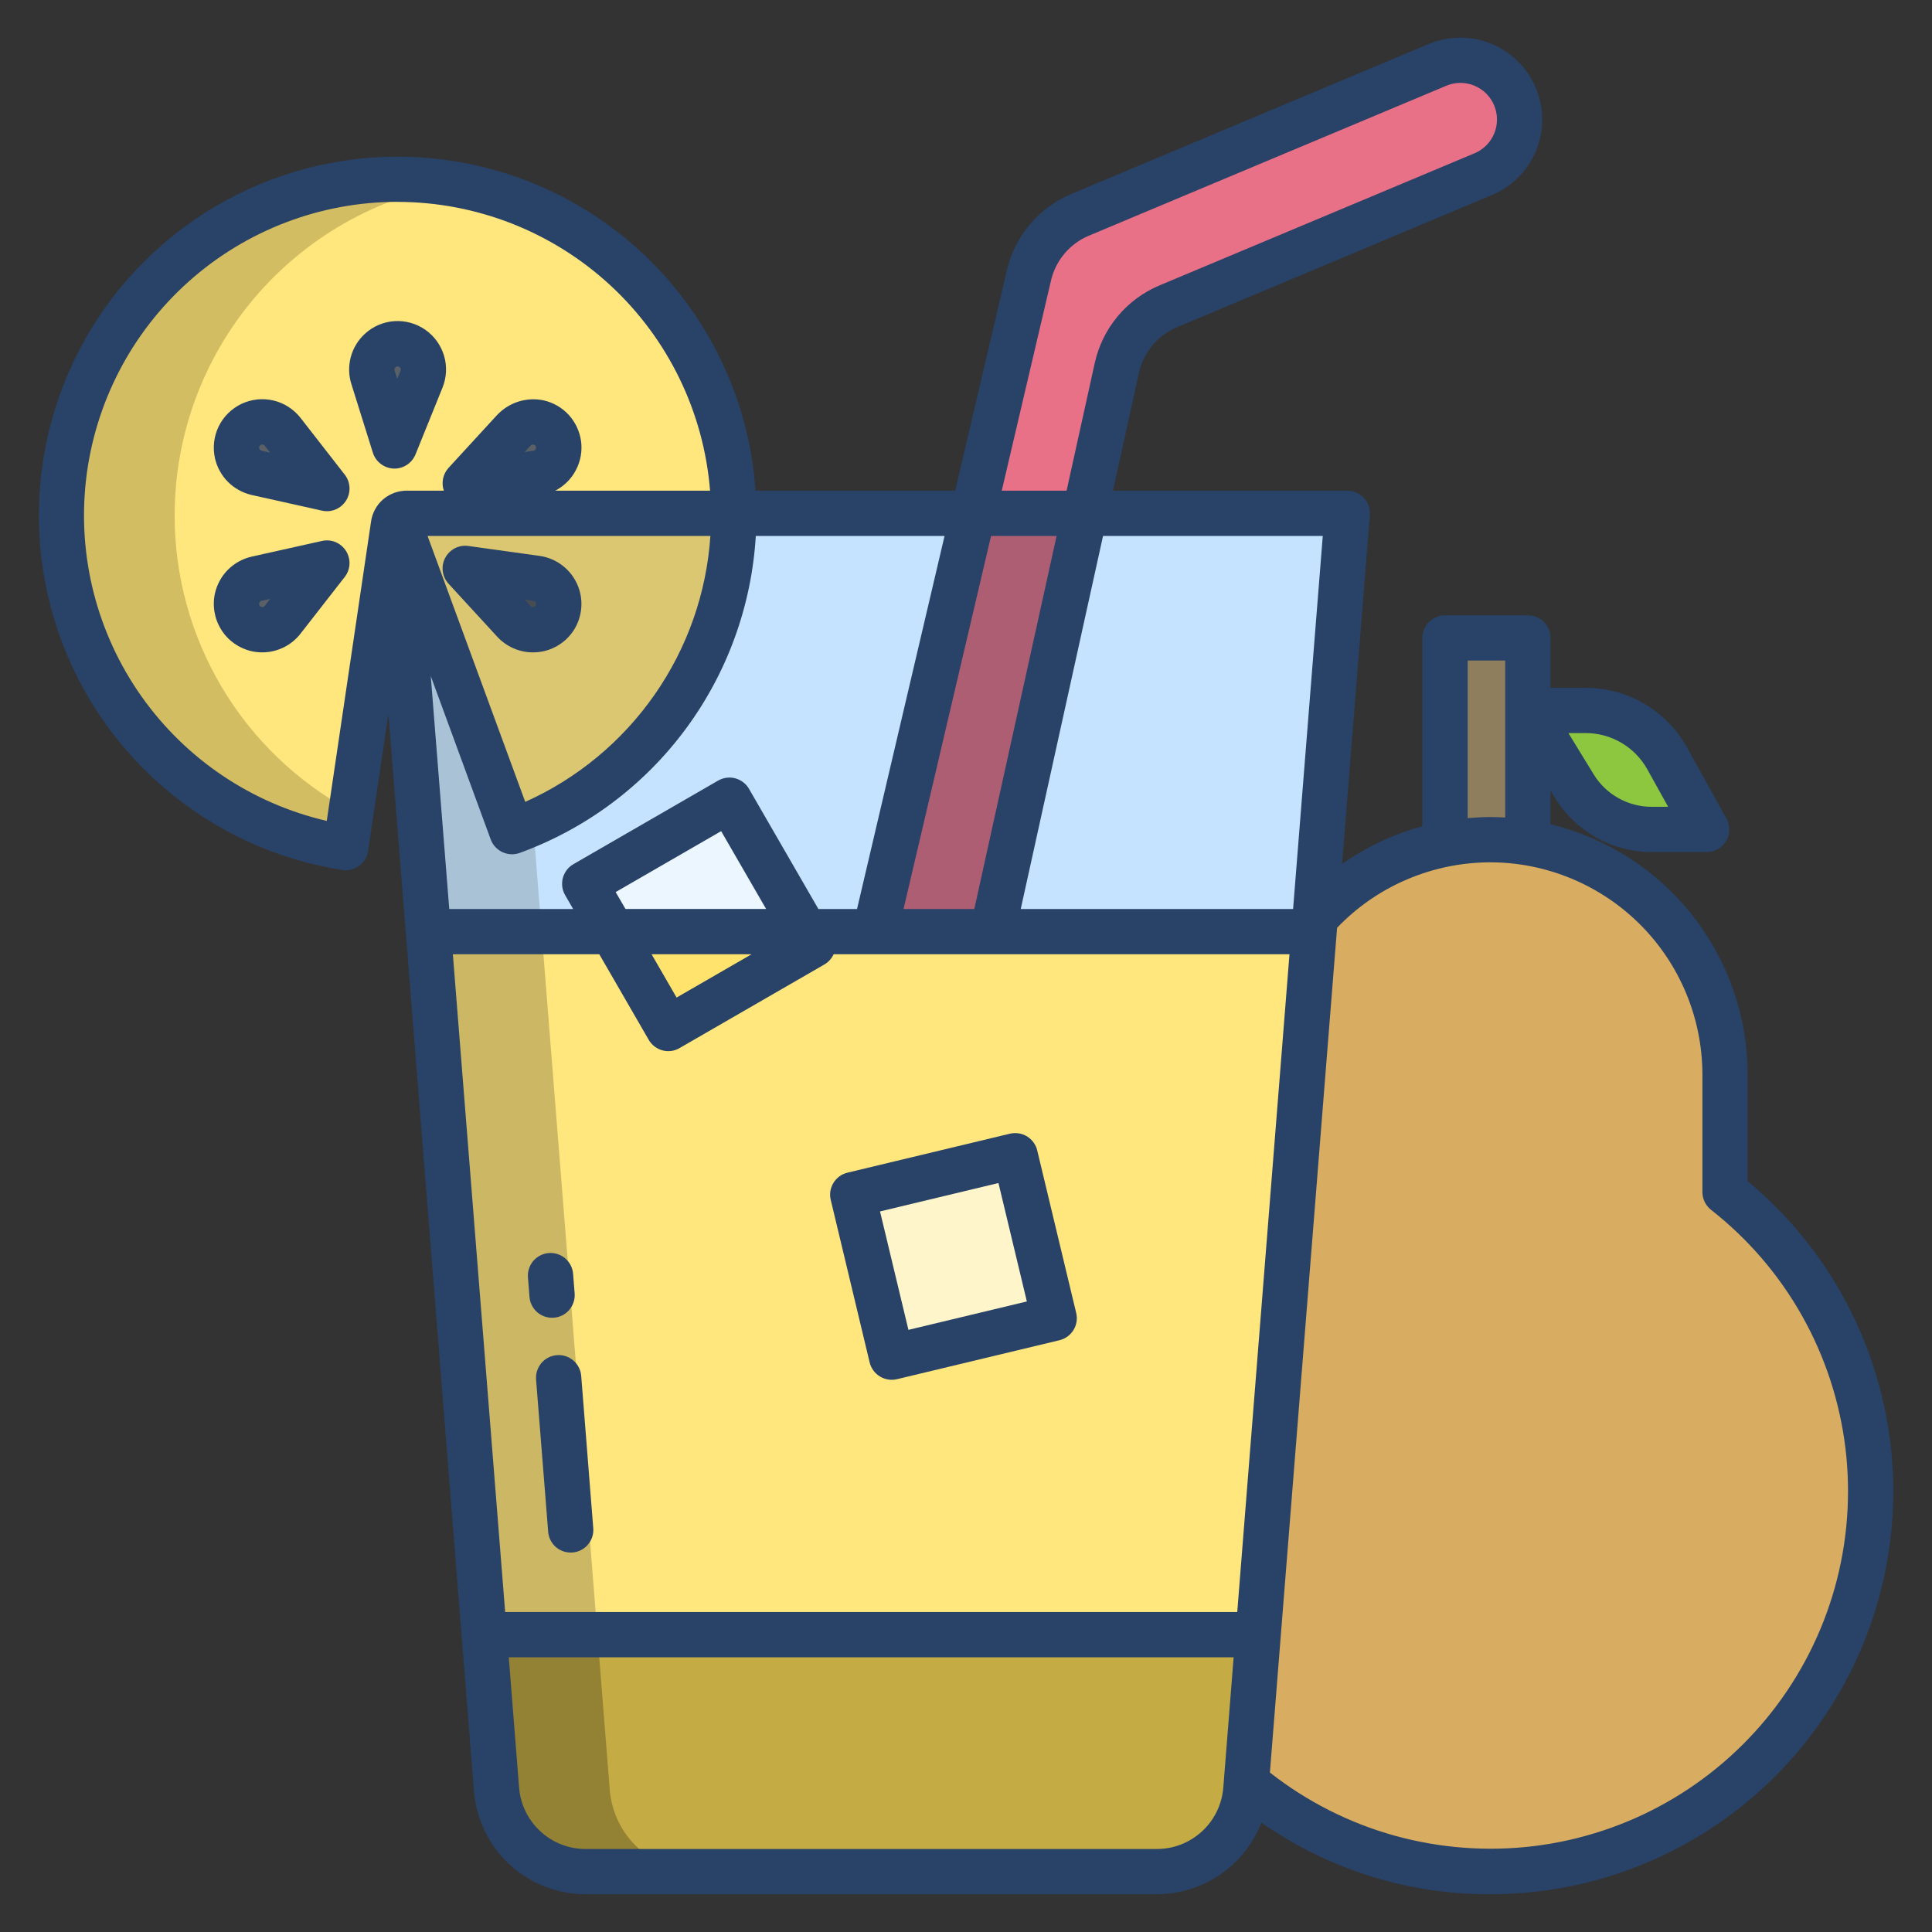 <svg width="30" height="30" viewBox="0 0 30 30" fill="none" xmlns="http://www.w3.org/2000/svg">
<rect x="0" y="0" width="30" height="30" fill="#333333" stroke="none"/>
<g clip-path="url(#clip0_0_216)">
<path d="M6.136 7.97L6.652 14.467L6.668 14.466H20.404L20.92 7.97H6.136Z" fill="#C5E3FF"/>
<path d="M6.136 7.97L6.652 14.467L6.668 14.466H8.41L7.898 7.97H6.136Z" fill="#AAC2D6"/>
<path d="M6.668 14.466L6.652 14.467L7.519 25.383H7.519H19.537L20.404 14.466H6.668Z" fill="#FFE67D"/>
<path d="M23.724 13.086C24.579 13.224 25.356 13.662 25.918 14.322C26.479 14.982 26.787 15.819 26.787 16.685V18.51C27.404 18.993 27.919 19.594 28.302 20.278C28.684 20.962 28.927 21.715 29.015 22.494C29.104 23.273 29.036 24.062 28.817 24.814C28.597 25.567 28.23 26.268 27.736 26.877C27.243 27.486 26.633 27.99 25.942 28.361C25.252 28.732 24.494 28.961 23.714 29.036C22.934 29.111 22.146 29.03 21.398 28.797C20.649 28.565 19.954 28.185 19.354 27.681L19.537 25.383L20.404 14.466L20.421 14.255C20.829 13.799 21.346 13.453 21.923 13.248C22.5 13.044 23.12 12.988 23.724 13.086Z" fill="#D8AD61"/>
<path d="M25.887 11.776L26.501 12.88H25.644C25.403 12.88 25.167 12.818 24.958 12.701C24.748 12.583 24.572 12.414 24.447 12.209L23.727 11.031H24.621C24.879 11.031 25.133 11.1 25.356 11.231C25.578 11.362 25.762 11.55 25.887 11.776Z" fill="#8DC63F"/>
<path d="M23.724 9.906V13.086C23.301 13.018 22.869 13.024 22.448 13.104L22.439 13.068V9.906H23.724Z" fill="#8E7E5D"/>
<path d="M23.52 1.502C23.567 1.613 23.591 1.733 23.592 1.853C23.592 1.974 23.569 2.094 23.523 2.206C23.478 2.318 23.41 2.42 23.325 2.505C23.24 2.591 23.139 2.659 23.027 2.706L18.138 4.758C17.939 4.841 17.763 4.971 17.625 5.137C17.487 5.302 17.39 5.499 17.344 5.709L16.845 7.97H15.111L15.979 4.271C16.027 4.064 16.124 3.872 16.262 3.709C16.399 3.547 16.573 3.419 16.769 3.337L22.315 1.01C22.427 0.963 22.546 0.938 22.667 0.938C22.788 0.937 22.908 0.96 23.02 1.006C23.131 1.052 23.233 1.119 23.319 1.204C23.405 1.289 23.473 1.39 23.52 1.502Z" fill="#E87187"/>
<path d="M7.519 25.383L7.71 27.791C7.738 28.137 7.895 28.46 8.15 28.696C8.405 28.932 8.739 29.063 9.087 29.062H17.97C18.317 29.062 18.651 28.932 18.906 28.696C19.161 28.46 19.318 28.137 19.345 27.791L19.537 25.383H7.519Z" fill="#C4AB43"/>
<path d="M16.845 7.97L15.412 14.466H13.587L15.111 7.97H16.845Z" fill="#AD5E73"/>
<path d="M12.505 14.466L12.624 14.672L10.377 15.97L9.509 14.466H12.505Z" fill="#FFE36C"/>
<path d="M12.505 14.466H9.509L9.08 13.723L11.327 12.426L12.505 14.466Z" fill="#EBF6FF"/>
<path d="M11.394 7.97H6.136L5.368 13.161C4.383 13.008 3.463 12.575 2.716 11.915C1.969 11.255 1.427 10.395 1.153 9.437C0.879 8.478 0.886 7.462 1.171 6.507C1.457 5.552 2.01 4.699 2.765 4.048C3.52 3.397 4.446 2.976 5.433 2.835C6.419 2.694 7.426 2.838 8.333 3.25C9.241 3.663 10.011 4.326 10.553 5.163C11.096 5.999 11.387 6.973 11.394 7.97Z" fill="#FFE67D"/>
<path d="M8.395 6.568C8.496 6.6 8.581 6.671 8.63 6.765C8.68 6.859 8.69 6.969 8.658 7.071C8.636 7.143 8.593 7.208 8.535 7.257C8.477 7.306 8.406 7.338 8.331 7.348L7.224 7.503L7.98 6.68C8.031 6.624 8.098 6.583 8.171 6.564C8.245 6.544 8.322 6.546 8.395 6.568Z" fill="#5A6066"/>
<path d="M6.575 5.737C6.575 5.789 6.565 5.841 6.546 5.889L6.126 6.924L5.791 5.858C5.774 5.803 5.769 5.745 5.776 5.688C5.783 5.63 5.803 5.575 5.833 5.526C5.864 5.477 5.905 5.435 5.953 5.403C6.001 5.371 6.056 5.35 6.113 5.341C6.17 5.333 6.228 5.336 6.284 5.352C6.339 5.368 6.391 5.396 6.435 5.433C6.479 5.471 6.514 5.518 6.538 5.57C6.562 5.623 6.575 5.68 6.575 5.737Z" fill="#5A6066"/>
<path d="M4.389 6.705L5.076 7.586L3.985 7.342C3.896 7.323 3.816 7.273 3.759 7.202C3.702 7.131 3.671 7.043 3.671 6.952C3.671 6.86 3.702 6.772 3.759 6.701C3.816 6.63 3.895 6.58 3.984 6.56C4.013 6.554 4.043 6.55 4.073 6.55C4.134 6.55 4.194 6.564 4.249 6.591C4.303 6.618 4.351 6.657 4.389 6.705Z" fill="#5A6066"/>
<path d="M5.076 8.743L4.389 9.625C4.351 9.673 4.303 9.712 4.248 9.739C4.194 9.765 4.133 9.779 4.072 9.779C4.043 9.779 4.013 9.776 3.984 9.769C3.895 9.749 3.816 9.7 3.759 9.629C3.702 9.557 3.671 9.469 3.671 9.378C3.671 9.287 3.702 9.198 3.759 9.127C3.816 9.056 3.896 9.006 3.985 8.987L5.076 8.743Z" fill="#5A6066"/>
<path d="M11.394 7.97C11.394 7.981 11.394 7.992 11.394 8.003C11.394 9.076 11.063 10.123 10.447 11.002C9.831 11.88 8.959 12.547 7.95 12.913L6.136 7.97H11.394Z" fill="#DBC671"/>
<path d="M8.658 9.258C8.685 9.345 8.682 9.439 8.649 9.524C8.616 9.609 8.554 9.68 8.475 9.725C8.396 9.771 8.304 9.788 8.214 9.774C8.124 9.76 8.042 9.716 7.98 9.649L7.224 8.827L8.331 8.981C8.406 8.991 8.477 9.023 8.535 9.072C8.593 9.121 8.636 9.186 8.658 9.258Z" fill="#474C51"/>
<path d="M13.234 18.543L15.756 17.939L16.36 20.461L13.839 21.065L13.234 18.543Z" fill="#FFF5CA"/>
<path d="M2.712 8.003C2.712 6.771 3.148 5.578 3.942 4.637C4.737 3.695 5.838 3.064 7.053 2.857C5.686 2.633 4.287 2.962 3.163 3.77C2.039 4.578 1.282 5.8 1.058 7.167C0.835 8.533 1.164 9.932 1.972 11.057C2.78 12.181 4.002 12.938 5.368 13.161L5.452 12.596C4.623 12.149 3.931 11.486 3.448 10.677C2.966 9.869 2.711 8.944 2.712 8.003Z" fill="#D3BD62"/>
<path d="M8.41 14.467L8.41 14.466H6.668L6.652 14.467L7.519 25.383H7.519H9.277L8.41 14.467Z" fill="#CCB864"/>
<path d="M9.468 27.791L9.277 25.383H7.519L7.71 27.791C7.738 28.137 7.895 28.46 8.15 28.696C8.405 28.932 8.739 29.063 9.087 29.062H10.845C10.497 29.063 10.163 28.932 9.908 28.696C9.652 28.46 9.496 28.137 9.468 27.791Z" fill="#938134"/>
<path d="M9.025 21.366C9.018 21.273 8.974 21.186 8.903 21.126C8.832 21.065 8.74 21.035 8.647 21.043C8.554 21.05 8.468 21.094 8.407 21.165C8.347 21.236 8.317 21.328 8.324 21.421L8.512 23.785C8.519 23.873 8.559 23.955 8.623 24.015C8.688 24.075 8.773 24.108 8.862 24.108C8.871 24.108 8.88 24.108 8.89 24.107C8.983 24.1 9.069 24.056 9.129 23.985C9.19 23.914 9.22 23.822 9.212 23.729L9.025 21.366Z" fill="#284268"/>
<path d="M8.572 20.462C8.582 20.462 8.591 20.462 8.601 20.461C8.647 20.458 8.691 20.445 8.733 20.424C8.774 20.403 8.81 20.374 8.84 20.339C8.87 20.304 8.893 20.263 8.907 20.219C8.921 20.175 8.927 20.129 8.923 20.083L8.899 19.78C8.892 19.687 8.848 19.601 8.777 19.54C8.706 19.48 8.614 19.45 8.521 19.457C8.428 19.465 8.342 19.509 8.281 19.579C8.221 19.651 8.191 19.743 8.198 19.835L8.222 20.139C8.229 20.227 8.269 20.309 8.334 20.369C8.399 20.429 8.484 20.462 8.572 20.462Z" fill="#284268"/>
<path d="M5.79 7.03C5.812 7.099 5.854 7.159 5.912 7.203C5.969 7.247 6.039 7.273 6.112 7.276H6.126C6.196 7.276 6.264 7.255 6.322 7.216C6.38 7.177 6.425 7.121 6.452 7.056L6.871 6.02C6.935 5.862 6.944 5.686 6.895 5.523C6.846 5.359 6.743 5.217 6.602 5.119C6.461 5.022 6.292 4.975 6.121 4.987C5.951 4.999 5.789 5.069 5.664 5.185C5.559 5.282 5.484 5.406 5.447 5.544C5.41 5.682 5.413 5.827 5.456 5.963L5.79 7.03ZM6.141 5.702C6.149 5.694 6.16 5.689 6.171 5.689C6.182 5.688 6.193 5.691 6.202 5.697C6.212 5.704 6.218 5.713 6.222 5.724C6.225 5.735 6.224 5.746 6.22 5.757L6.168 5.884L6.127 5.753C6.124 5.744 6.124 5.734 6.127 5.725C6.129 5.716 6.134 5.708 6.141 5.702Z" fill="#284268"/>
<path d="M6.965 9.064L7.721 9.887C7.792 9.964 7.878 10.025 7.974 10.067C8.069 10.109 8.173 10.13 8.277 10.13C8.395 10.13 8.511 10.103 8.616 10.049C8.722 9.996 8.813 9.919 8.883 9.824C8.953 9.729 8.999 9.618 9.018 9.502C9.038 9.386 9.029 9.266 8.994 9.154C8.951 9.018 8.871 8.896 8.762 8.804C8.653 8.712 8.521 8.652 8.38 8.632L7.273 8.478C7.201 8.468 7.128 8.48 7.064 8.513C6.999 8.547 6.947 8.599 6.913 8.663C6.879 8.727 6.866 8.8 6.876 8.872C6.885 8.943 6.916 9.011 6.965 9.064L6.965 9.064ZM8.282 9.329C8.293 9.331 8.304 9.336 8.311 9.344C8.319 9.352 8.324 9.363 8.325 9.374C8.326 9.385 8.323 9.396 8.316 9.406C8.31 9.415 8.301 9.422 8.29 9.425C8.281 9.428 8.272 9.428 8.263 9.426C8.253 9.423 8.245 9.419 8.239 9.412L8.146 9.31L8.282 9.329Z" fill="#284268"/>
<path d="M3.338 7.117C3.37 7.256 3.44 7.383 3.541 7.484C3.642 7.584 3.769 7.654 3.908 7.686L4.999 7.929C5.07 7.945 5.144 7.939 5.211 7.911C5.277 7.883 5.334 7.835 5.373 7.774C5.412 7.713 5.43 7.641 5.427 7.569C5.423 7.497 5.398 7.427 5.353 7.37L4.666 6.488C4.561 6.354 4.413 6.259 4.247 6.219C4.08 6.18 3.905 6.198 3.751 6.271C3.596 6.344 3.471 6.468 3.396 6.621C3.321 6.775 3.301 6.949 3.338 7.116V7.117ZM4.061 6.903C4.071 6.901 4.08 6.901 4.089 6.905C4.098 6.908 4.106 6.913 4.111 6.92L4.196 7.029L4.061 6.999C4.051 6.997 4.041 6.991 4.034 6.982C4.027 6.973 4.023 6.962 4.023 6.951C4.023 6.94 4.027 6.929 4.034 6.92C4.041 6.911 4.051 6.905 4.061 6.903L4.061 6.903Z" fill="#284268"/>
<path d="M3.907 10.112C3.961 10.124 4.016 10.13 4.071 10.13C4.186 10.13 4.299 10.104 4.402 10.054C4.505 10.004 4.595 9.931 4.666 9.84L5.353 8.959C5.398 8.902 5.423 8.832 5.427 8.76C5.43 8.688 5.411 8.616 5.373 8.555C5.334 8.494 5.277 8.446 5.211 8.418C5.144 8.39 5.07 8.384 4.999 8.4L3.909 8.643C3.769 8.675 3.642 8.745 3.541 8.845C3.44 8.946 3.37 9.073 3.338 9.212C3.295 9.407 3.33 9.611 3.437 9.78C3.543 9.949 3.713 10.068 3.907 10.112ZM4.024 9.367C4.026 9.358 4.031 9.349 4.037 9.343C4.044 9.336 4.052 9.332 4.062 9.329L4.196 9.299L4.112 9.408C4.105 9.417 4.095 9.423 4.084 9.426C4.073 9.429 4.062 9.427 4.052 9.423C4.041 9.418 4.033 9.41 4.028 9.4C4.023 9.39 4.022 9.378 4.024 9.367L4.024 9.367Z" fill="#284268"/>
<path d="M16.106 17.864C16.096 17.819 16.076 17.777 16.049 17.74C16.022 17.702 15.988 17.671 15.948 17.646C15.909 17.622 15.865 17.606 15.819 17.599C15.774 17.592 15.727 17.594 15.682 17.604L13.16 18.209C13.115 18.22 13.072 18.239 13.035 18.266C12.998 18.294 12.966 18.328 12.942 18.367C12.918 18.406 12.902 18.45 12.894 18.496C12.887 18.541 12.889 18.588 12.9 18.633L13.504 21.156C13.526 21.246 13.583 21.325 13.662 21.373C13.742 21.422 13.838 21.437 13.928 21.416L16.451 20.811C16.542 20.789 16.62 20.732 16.669 20.653C16.718 20.573 16.733 20.478 16.711 20.387L16.106 17.864ZM14.106 20.65L13.665 18.811L15.504 18.37L15.945 20.209L14.106 20.65Z" fill="#284268"/>
<path d="M5.314 13.509C5.36 13.516 5.407 13.514 5.452 13.503C5.497 13.492 5.54 13.472 5.577 13.444C5.614 13.417 5.646 13.382 5.67 13.342C5.694 13.303 5.709 13.259 5.716 13.213L6.031 11.085L7.36 27.819C7.396 28.253 7.594 28.657 7.913 28.952C8.233 29.247 8.651 29.412 9.086 29.414H17.969C18.319 29.412 18.661 29.305 18.949 29.107C19.238 28.908 19.46 28.627 19.586 28.301C20.546 28.972 21.676 29.356 22.845 29.408C22.945 29.412 23.044 29.414 23.144 29.414C24.43 29.414 25.686 29.017 26.738 28.277C27.791 27.537 28.59 26.491 29.027 25.28C29.464 24.07 29.517 22.754 29.179 21.513C28.841 20.271 28.128 19.164 27.138 18.342V16.685C27.137 15.788 26.834 14.917 26.279 14.212C25.724 13.508 24.948 13.01 24.076 12.799V12.276L24.147 12.392C24.305 12.648 24.525 12.859 24.787 13.006C25.049 13.153 25.344 13.23 25.644 13.231H26.501C26.562 13.231 26.622 13.215 26.675 13.185C26.729 13.155 26.773 13.111 26.804 13.058C26.835 13.005 26.852 12.945 26.852 12.884C26.853 12.823 26.838 12.763 26.808 12.709L26.195 11.605C26.039 11.325 25.811 11.091 25.534 10.928C25.258 10.765 24.942 10.68 24.621 10.68H24.076V9.906C24.076 9.813 24.039 9.723 23.973 9.657C23.907 9.592 23.818 9.554 23.725 9.554H22.439C22.346 9.554 22.256 9.592 22.191 9.657C22.125 9.723 22.087 9.813 22.087 9.906V12.829C21.641 12.951 21.219 13.15 20.84 13.416L21.271 7.998C21.275 7.95 21.268 7.901 21.253 7.855C21.237 7.809 21.212 7.767 21.179 7.732C21.146 7.696 21.106 7.668 21.061 7.648C21.017 7.629 20.969 7.619 20.92 7.619H17.282L17.687 5.785C17.721 5.63 17.792 5.485 17.895 5.362C17.997 5.24 18.127 5.144 18.274 5.082L23.163 3.03C23.318 2.966 23.458 2.872 23.576 2.753C23.694 2.635 23.788 2.494 23.852 2.339C23.915 2.185 23.948 2.019 23.947 1.851C23.946 1.684 23.913 1.519 23.848 1.364C23.783 1.21 23.689 1.07 23.57 0.952C23.451 0.835 23.31 0.742 23.155 0.678C23 0.615 22.834 0.584 22.666 0.585C22.499 0.586 22.334 0.62 22.18 0.685L16.633 3.013C16.386 3.117 16.166 3.278 15.993 3.483C15.82 3.687 15.698 3.93 15.636 4.191L14.832 7.619H11.732C11.66 6.573 11.293 5.568 10.675 4.721C10.057 3.873 9.213 3.218 8.238 2.829C7.264 2.441 6.2 2.335 5.169 2.524C4.137 2.714 3.18 3.19 2.407 3.9C1.635 4.609 1.078 5.521 0.801 6.533C0.524 7.545 0.538 8.614 0.842 9.617C1.146 10.621 1.726 11.519 2.518 12.207C3.309 12.896 4.278 13.347 5.314 13.509ZM24.621 11.383C24.817 11.383 25.009 11.435 25.177 11.534C25.346 11.633 25.485 11.776 25.58 11.947L25.903 12.528H25.643C25.464 12.528 25.287 12.481 25.13 12.393C24.973 12.305 24.841 12.179 24.747 12.025L24.354 11.383H24.621ZM18.995 27.763C18.973 28.021 18.856 28.261 18.666 28.436C18.476 28.612 18.228 28.71 17.969 28.711H9.086C8.828 28.71 8.58 28.612 8.39 28.436C8.2 28.261 8.083 28.021 8.061 27.764L7.9 25.734H19.156L18.995 27.763ZM19.212 25.031H7.844L7.032 14.818H9.306L10.073 16.146C10.096 16.186 10.127 16.221 10.163 16.249C10.2 16.277 10.242 16.298 10.286 16.31C10.331 16.322 10.377 16.325 10.423 16.319C10.469 16.313 10.513 16.298 10.553 16.274L12.8 14.977C12.863 14.94 12.914 14.885 12.944 14.818H20.023L19.212 25.031ZM9.712 14.114L9.56 13.852L11.198 12.906L11.896 14.114H9.712ZM11.67 14.818L10.506 15.49L10.118 14.818H11.67ZM22.79 10.257H23.373V12.694C23.296 12.69 23.218 12.687 23.14 12.687C23.023 12.687 22.906 12.694 22.79 12.704V10.257ZM23.14 13.39C24.014 13.391 24.851 13.739 25.469 14.357C26.086 14.974 26.434 15.812 26.435 16.685V18.51C26.435 18.563 26.447 18.616 26.47 18.663C26.494 18.711 26.527 18.753 26.569 18.786C27.143 19.236 27.623 19.794 27.981 20.43C28.339 21.065 28.568 21.764 28.656 22.488C28.743 23.212 28.688 23.945 28.492 24.648C28.296 25.35 27.963 26.007 27.514 26.58C27.064 27.154 26.505 27.634 25.87 27.992C25.235 28.35 24.536 28.579 23.812 28.667C23.088 28.754 22.354 28.698 21.652 28.503C20.95 28.307 20.293 27.974 19.719 27.524L20.762 14.407C21.069 14.086 21.438 13.83 21.847 13.656C22.256 13.481 22.696 13.391 23.14 13.39ZM20.54 8.322L20.079 14.115H15.85L17.128 8.322H20.54ZM16.321 4.352C16.357 4.199 16.429 4.057 16.53 3.937C16.632 3.817 16.76 3.722 16.905 3.661L22.452 1.334C22.521 1.304 22.595 1.288 22.67 1.287C22.745 1.286 22.82 1.3 22.889 1.328C22.959 1.357 23.023 1.398 23.076 1.451C23.13 1.504 23.172 1.566 23.201 1.636C23.23 1.705 23.245 1.779 23.245 1.854C23.245 1.93 23.231 2.004 23.202 2.073C23.173 2.143 23.131 2.206 23.078 2.259C23.024 2.312 22.961 2.354 22.892 2.382L18.002 4.433C17.751 4.539 17.529 4.703 17.355 4.912C17.181 5.121 17.059 5.368 17 5.634L16.562 7.619H15.555L16.321 4.352ZM15.389 8.322H16.407L15.129 14.115H14.03L15.389 8.322ZM11.736 8.322H14.667L13.308 14.115H12.708L11.631 12.25C11.608 12.21 11.578 12.175 11.541 12.147C11.504 12.119 11.463 12.098 11.418 12.086C11.373 12.074 11.327 12.071 11.281 12.077C11.235 12.083 11.191 12.098 11.151 12.121L8.904 13.419C8.864 13.442 8.829 13.472 8.801 13.509C8.773 13.546 8.752 13.588 8.74 13.632C8.728 13.677 8.725 13.723 8.731 13.769C8.737 13.815 8.752 13.859 8.775 13.899L8.9 14.115H6.976L6.689 10.498L7.62 13.035C7.652 13.122 7.718 13.193 7.802 13.232C7.886 13.271 7.983 13.276 8.07 13.244C9.095 12.871 9.988 12.206 10.639 11.331C11.29 10.456 11.671 9.41 11.736 8.322L11.736 8.322ZM8.156 12.452L6.639 8.322H11.031C10.972 9.206 10.673 10.058 10.166 10.785C9.659 11.513 8.964 12.089 8.155 12.452L8.156 12.452ZM8.146 7.02L8.239 6.918C8.244 6.913 8.249 6.909 8.256 6.906C8.262 6.903 8.269 6.902 8.276 6.902C8.281 6.902 8.286 6.903 8.29 6.904C8.301 6.908 8.31 6.914 8.317 6.924C8.323 6.933 8.326 6.944 8.325 6.955C8.324 6.967 8.319 6.977 8.311 6.985C8.304 6.994 8.294 6.999 8.282 7L8.146 7.02ZM6.174 3.135C7.398 3.136 8.577 3.599 9.476 4.429C10.375 5.26 10.928 6.399 11.026 7.619H8.622C8.759 7.548 8.872 7.436 8.943 7.299C9.015 7.162 9.043 7.006 9.023 6.853C9.002 6.699 8.935 6.556 8.831 6.442C8.726 6.328 8.589 6.249 8.437 6.216C8.305 6.189 8.168 6.197 8.04 6.239C7.912 6.282 7.797 6.357 7.707 6.457L6.965 7.265C6.922 7.312 6.893 7.369 6.88 7.432C6.867 7.494 6.871 7.559 6.892 7.619H6.315C6.181 7.619 6.051 7.667 5.949 7.754C5.848 7.842 5.781 7.963 5.762 8.096L5.074 12.747C3.909 12.477 2.885 11.788 2.195 10.811C1.506 9.834 1.2 8.638 1.336 7.45C1.472 6.262 2.04 5.166 2.932 4.37C3.824 3.574 4.978 3.134 6.174 3.134L6.174 3.135Z" fill="#284268"/>
</g>
<defs>
<clipPath id="clip0_0_216">
<rect width="30" height="30" fill="white"/>
</clipPath>
</defs>
</svg>
